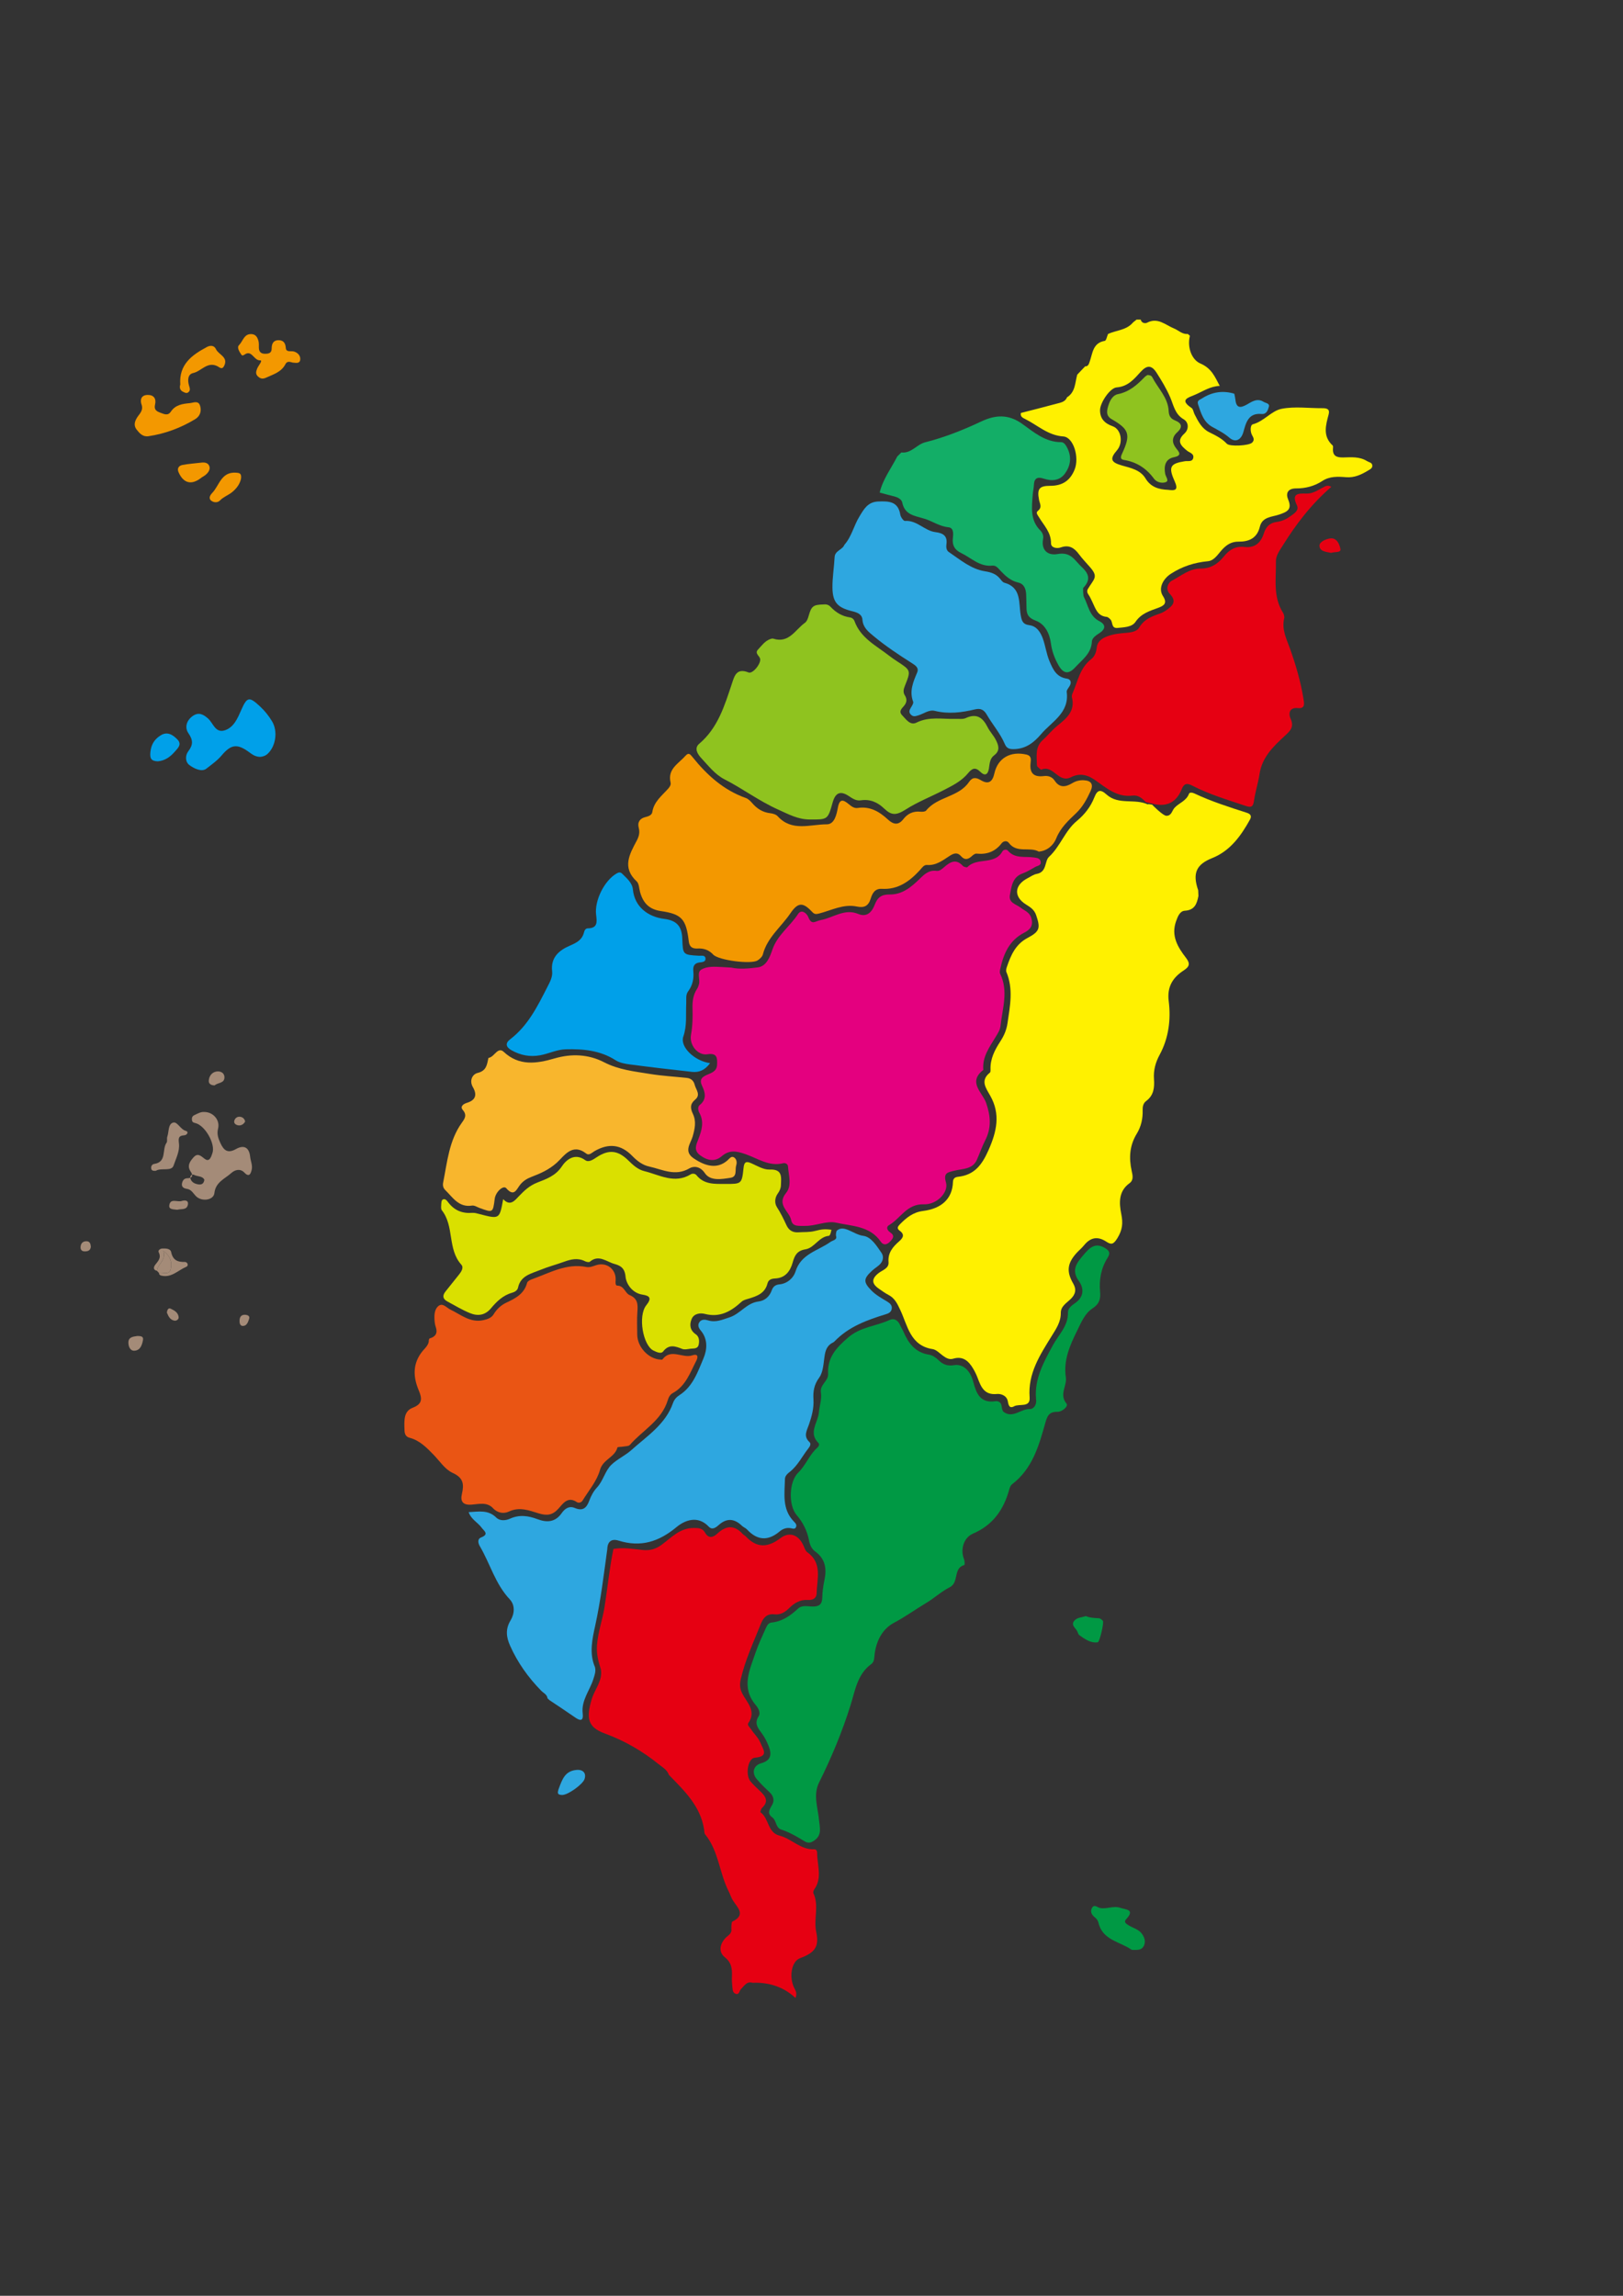 <?xml version="1.0" encoding="utf-8"?>
<!-- Generator: Adobe Illustrator 16.0.0, SVG Export Plug-In . SVG Version: 6.00 Build 0)  -->
<!DOCTYPE svg PUBLIC "-//W3C//DTD SVG 1.1//EN" "http://www.w3.org/Graphics/SVG/1.1/DTD/svg11.dtd">
<svg version="1.1" id="ROC" xmlns="http://www.w3.org/2000/svg" xmlns:xlink="http://www.w3.org/1999/xlink" x="0px" y="0px"
	 width="595.28px" height="841.89px" viewBox="0 0 595.28 841.89" enable-background="new 0 0 595.28 841.89" xml:space="preserve">
<rect x="0" y="0" width="595.28" height="841.89" fill="#333333" stroke="none"/>
<g id="lccounty">
	<path fill-rule="evenodd" clip-rule="evenodd" fill="#F39800" d="M51.818,148.051c-0.439-1.666,0.08-3.215,2.408-3.226
		c2.156-0.009,3.162,1.358,2.646,3.521c-0.414,1.73,0.336,2.414,1.888,2.979c1.482,0.539,2.813,1.265,3.935-0.41
		c1.665-2.483,4.276-2.829,6.891-3.078c1.353-0.129,3.191-1.124,3.812,1c0.565,1.932,0.017,3.775-1.823,4.884
		c-5.286,3.188-10.964,5.324-17.091,6.239c-2.088,0.313-3.248-1.007-4.335-2.375c-1.177-1.481-0.816-2.971,0.14-4.488
		C51.179,151.685,52.794,150.482,51.818,148.051z"/>
	<path fill-rule="evenodd" clip-rule="evenodd" fill="#F39800" d="M107.327,132.958c-0.978-0.274-2.018-0.632-2.624,0.559
		c-1.483,2.914-4.353,3.716-7.035,4.948c-1.286,0.59-2.061,0.454-2.987-0.351c-1.058-0.919-0.796-1.915-0.33-3.032
		c0.43-1.031,2.132-2.954,1.094-2.923c-2.438,0.071-3.051-4.043-5.773-2.115c-0.485,0.344-0.862,0.474-1.217-0.075
		c-0.689-1.063-1.659-2.561-0.785-3.411c1.419-1.379,1.76-4.063,4.409-4.05c1.689,0.008,2.39,1.187,2.73,2.602
		c0.17,0.706,0.144,1.468,0.135,2.204c-0.016,1.48,0.563,2.38,2.154,2.415c1.366,0.03,2.551-0.188,2.542-1.93
		c-0.008-1.727,0.627-3.052,2.495-3.05c1.688,0.001,2.56,0.899,2.685,2.826c0.114,1.765,1.972,0.992,3.055,1.346
		c1.486,0.486,2.429,1.639,2.231,3.044C109.896,133.455,108.417,133.032,107.327,132.958z"/>
	<path fill-rule="evenodd" clip-rule="evenodd" fill="#F39800" d="M66.121,141.023c-0.532-7.392,4.299-10.881,9.829-13.803
		c1.182-0.625,2.606-0.603,3.249,0.801c0.95,2.075,4.601,2.845,3.04,6.104c-0.808,1.685-1.731,0.511-2.72,0.066
		c-3.565-1.602-5.7,1.946-8.689,2.612c-1.956,0.436-2.039,2.585-1.54,4.433c0.258,0.955,0.765,1.965-0.34,2.705
		c-0.591,0.396-1.182,0.019-1.752-0.241C65.94,143.126,65.791,142.062,66.121,141.023z"/>
	<path fill-rule="evenodd" clip-rule="evenodd" fill="#F39800" d="M88.396,175.537c-0.366,1.868-1.654,3.708-3.438,5.075
		c-1.353,1.037-3.02,1.612-4.263,2.905c-0.844,0.876-2.183,0.824-3.111,0.173c-1.305-0.915-0.439-2.202,0.233-2.899
		c2.637-2.733,3.275-7.775,8.64-7.453C87.822,173.419,88.656,173.509,88.396,175.537z"/>
	<path fill-rule="evenodd" clip-rule="evenodd" fill="#F39800" d="M74.267,169.606c0.683-0.046,2.123,0.05,2.544,1.422
		c0.382,1.245-0.495,2.367-1.499,3.187c-0.479,0.392-1.063,0.653-1.552,1.034c-3.499,2.724-6.43,2.022-8.241-2.005
		c-0.687-1.528,0.075-2.493,1.473-2.753C69.185,170.082,71.427,169.936,74.267,169.606z"/>
</g>
<g id="kmcounty">
	<path fill-rule="evenodd" clip-rule="evenodd" fill="#00A0E9" d="M95.36,277.555c-1.822-0.075-2.875-0.919-4.005-1.742
		c-4.371-3.184-6.609-2.882-10.069,1.215c-1.611,1.908-3.709,3.37-5.606,4.853c-1.687,1.319-4.454-0.028-6.172-1.287
		c-1.624-1.189-1.622-3.565-0.433-5.12c1.818-2.378,1.745-4.106,0.014-6.625c-1.379-2.007-0.769-4.578,1.552-6.249
		c2.215-1.596,3.946-0.644,5.669,0.885c1.917,1.698,2.667,5.522,6.235,4.298c3.275-1.123,4.619-4.438,5.894-7.322
		c2.171-4.912,2.889-5.173,6.927-1.414c1.751,1.629,3.23,3.472,4.445,5.517c2.15,3.62,1.364,9.112-1.691,11.909
		C97.255,277.266,96.148,277.507,95.36,277.555z"/>
	<path fill-rule="evenodd" clip-rule="evenodd" fill="#00A0E9" d="M57.829,279.183c-2.277-0.128-2.952-0.879-2.653-3.498
		c0.325-2.85,1.554-4.613,3.697-5.985c2.492-1.596,4.52-0.256,6.209,1.485c1.748,1.802,0.12,3.202-0.972,4.455
		C62.457,277.536,60.481,278.996,57.829,279.183z"/>
</g>
<g id="phcounty">
	<path fill-rule="evenodd" clip-rule="evenodd" fill="#A48B78" d="M74.971,407.776c3.224,0.024,5.781,2.938,5.015,6.068
		c-0.504,2.063,0.062,3.615,0.858,5.34c1.235,2.677,2.661,3.912,5.757,2.16c2.745-1.552,4.779-0.715,5.148,2.828
		c0.166,1.6,0.954,3.178,0.566,4.789c-0.33,1.369-0.881,2.947-2.678,1.045c-1.595-1.688-3.633-0.9-4.761,0.122
		c-2.36,2.14-5.809,3.329-6.241,7.394c-0.277,2.613-4.609,3.26-6.732,1.152c-1.043-1.035-1.668-2.483-3.392-2.719
		c-1.043-0.143-2.004-0.67-1.763-1.956c0.188-1.004,0.706-1.913,1.949-1.922c1.895-0.015,2.225-1.019,1.286-2.369
		c-1.542-2.216-0.282-3.865,1.032-5.33c1.405-1.567,2.489-0.683,3.985,0.521c1.902,1.529,2.508-0.893,2.91-2.055
		c1.168-3.375-2.661-10.042-6.146-10.972c-0.642-0.171-1.217-0.257-1.344-1.021c-0.133-0.805,0.018-1.518,0.816-1.898
		C72.471,408.364,73.678,407.655,74.971,407.776z M74.958,432.651c-0.657-1.487-2.574-1.14-3.839-1.837
		c-0.558-0.307-1.525,0.285-1.321,1.203c0.328,1.479,1.572,2.097,2.924,2.302C73.684,434.465,74.703,434.326,74.958,432.651z"/>
	<path fill-rule="evenodd" clip-rule="evenodd" fill="#A48B78" d="M57.136,429.35c-0.902,0.039-1.53-0.026-1.67-0.816
		c-0.155-0.874,0.318-1.595,1.089-1.711c4.75-0.715,2.762-5.345,4.544-7.781c0.375-0.514,0.02-1.505,0.258-2.187
		c0.638-1.825,0.253-4.688,2.156-5.194c1.579-0.419,2.601,2.507,4.697,3.061c1.064,0.28,0.471,1.549-0.667,1.609
		c-2.195,0.117-2.113,1.241-1.905,3.015c0.333,2.837-1.125,5.539-1.972,8.07C62.893,429.725,59.065,428.097,57.136,429.35z"/>
	<path fill-rule="evenodd" clip-rule="evenodd" fill="#A48B78" d="M57.581,466.029c-1.576-0.346-1.186-1.519-0.638-2.227
		c1.078-1.393,2.293-2.53,1.274-4.566c-0.349-0.697,0.48-1.358,1.325-1.397c1.268-0.059,2.97,0.032,3.225,1.273
		c0.606,2.954,2.281,3.728,5.009,3.655c0.991-0.026,1.574,1.362,0.522,1.797c-2.975,1.23-5.407,4.12-9.135,3.215
		c-0.562-0.138-0.843-0.438-0.88-0.997c1.504-0.393,3.848,1.011,4.343-1.472c0.441-2.215,0.121-4.529-2.711-6.566
		C61.008,462.3,57.752,463.507,57.581,466.029z"/>
	<path fill-rule="evenodd" clip-rule="evenodd" fill="#A48B78" d="M50.428,489.912c1.13,0.039,2.29,0.065,2.012,1.521
		c-0.349,1.828-0.983,3.805-3.187,3.885c-1.611,0.059-2.15-1.702-2.161-2.958C47.075,490.221,48.961,490.149,50.428,489.912z"/>
	<path fill-rule="evenodd" clip-rule="evenodd" fill="#A48B78" d="M65.034,443.633c-1.261-0.19-3.146-0.007-2.95-1.568
		c0.355-2.818,2.986-1.143,4.544-1.647c0.959-0.311,2.608-0.427,2.289,1.322C68.525,443.879,66.397,443.207,65.034,443.633z"/>
	<path fill-rule="evenodd" clip-rule="evenodd" fill="#A48B78" d="M78.758,398.011c-1.281,0.027-2.233-0.538-2.184-1.635
		c0.077-1.708,1.075-3.152,2.805-3.437c1.358-0.223,2.897,0.359,2.94,2.059C82.379,397.372,79.827,396.936,78.758,398.011z"/>
	<path fill-rule="evenodd" clip-rule="evenodd" fill="#A48B78" d="M57.581,466.029c0.171-2.522,3.428-3.729,2.333-7.285
		c2.833,2.037,3.152,4.352,2.711,6.566c-0.495,2.482-2.838,1.079-4.343,1.472C58.048,466.531,57.814,466.281,57.581,466.029z"/>
	<path fill-rule="evenodd" clip-rule="evenodd" fill="#A48B78" d="M61.216,481.362c0.084-1.038,0.532-1.855,1.378-1.461
		c1.317,0.611,2.753,1.396,2.931,3.084c0.093,0.89-0.85,1.415-1.525,1.311C62.331,484.035,61.742,482.595,61.216,481.362z"/>
	<path fill-rule="evenodd" clip-rule="evenodd" fill="#A48B78" d="M90.078,482.146c0.748,0.116,1.673,0.383,1.27,1.577
		c-0.387,1.145-0.842,2.554-2.331,2.513c-1.004-0.027-1.208-1.137-1.156-2.027C87.933,482.973,88.411,482.028,90.078,482.146z"/>
	<path fill-rule="evenodd" clip-rule="evenodd" fill="#A48B78" d="M33.315,457.204c-0.142,1.449-1.195,1.722-2.351,1.687
		c-1.028-0.031-1.508-0.697-1.409-1.721c0.125-1.295,0.877-2.01,2.159-1.997C32.999,455.187,33.238,456.16,33.315,457.204z"/>
	<path fill-rule="evenodd" clip-rule="evenodd" fill="#A48B78" d="M89.906,411.27c-0.495,0.967-1.385,1.507-2.373,1.419
		c-0.812-0.072-1.854-0.608-1.607-1.65c0.232-0.978,1.102-1.7,2.241-1.493C89.046,409.704,89.721,410.266,89.906,411.27z"/>
</g>
<path id="ptcounty" fill-rule="evenodd" clip-rule="evenodd" fill="#E60012" d="M224.987,568.015
	c3.617-0.657,7.21,0.02,10.776,0.385c2.683,0.274,4.771-0.352,6.933-1.933c3.556-2.603,6.657-6.151,11.664-6.138
	c1.708,0.005,3.246-0.02,4.214,1.672c1.352,2.36,2.988,1.814,4.576,0.339c3.15-2.929,6.193-3.187,9.224,0.148
	c0.331,0.363,0.829,0.573,1.166,0.933c4.038,4.302,8.036,4.168,12.701,0.64c3.441-2.604,6.791-1.144,8.54,2.916
	c0.341,0.79,0.653,1.773,1.292,2.226c5.672,4.023,3.553,9.808,3.451,15.093c-0.035,1.814-1.459,2.537-3.169,2.424
	c-2.86-0.19-5.01,1.091-6.949,3.027c-1.447,1.446-3.17,2.499-5.332,2.243c-2.763-0.326-4.109,1.222-5.019,3.507
	c-2.654,6.675-5.729,13.191-7.351,20.246c-0.405,1.765-0.417,3.263,0.417,5.013c1.651,3.466,5.494,6.563,2.331,11.146
	c-0.487,0.706,0.576,1.529,1.04,2.256c1.069,1.676,2.604,2.998,3.393,4.902c1.054,2.54,3.209,5.057-2.044,5.514
	c-2.562,0.223-3.541,6.336-1.569,8.691c1.038,1.239,2.239,2.349,3.416,3.464c1.972,1.868,3.496,3.73,0.831,6.241
	c-0.391,0.369-0.724,1.526-0.599,1.611c3.178,2.182,2.51,7.447,7.028,8.583c4.428,1.113,7.694,5.243,12.703,4.983
	c0.694-0.036,1.063,0.629,1.06,1.31c-0.018,4.494,1.999,9.149-1.068,13.416c-0.263,0.364-0.463,1.052-0.298,1.405
	c2.144,4.59,0.01,9.449,1.026,14.191c1.17,5.463-0.54,7.614-5.985,9.646c-2.835,1.057-3.997,6.06-2.367,10.269
	c0.476,1.229,1.607,2.292,0.732,4.285c-4.123-3.866-9.026-5.52-14.481-5.593c-0.409,0.009-0.818,0.019-1.228,0.028
	c-2.173-0.656-3.032,1.126-4.238,2.275c-0.65,0.62-0.62,2.229-1.967,1.773c-1.23-0.416-1.131-1.801-1.251-2.878
	c-0.122-1.106-0.176-2.23-0.13-3.342c0.113-2.76-0.013-5.116-2.606-7.191c-2.288-1.832-1.937-4.618,0.122-6.933
	c0.928-1.045,2.582-1.656,2.269-3.513c0.009-0.409,0.018-0.818,0.027-1.229c0.108-0.481,0.068-1.263,0.344-1.397
	c5.075-2.476,1.906-5.082,0.224-7.739c-0.66-1.042-1.023-2.267-1.587-3.376c-3.419-6.727-3.655-14.766-8.611-20.87
	c-0.348-0.428-0.299-1.192-0.394-1.807c-1.313-8.524-7.177-14.117-12.784-19.877l-0.119-0.119c-0.639-1.903-2.359-2.795-3.773-3.94
	c-5.938-4.814-12.579-8.637-19.665-11.223c-6.299-2.299-7.028-5.531-4.839-12.728c1.098-3.605,4.029-6.652,3.325-10.808
	c-0.928-2.912-1.671-5.708-1.418-8.964c0.374-4.813,2.025-9.279,2.757-13.893C222.852,582.241,223.527,575.066,224.987,568.015z"/>
<g id="khcity">
	<path fill-rule="evenodd" clip-rule="evenodd" fill="#2EA7E0" d="M206.188,658.238c-1.406-0.103-2.022-0.254-1.204-2.445
		c1.267-3.393,2.322-6.432,6.572-6.752c2.341-0.176,3.585,1.26,2.815,3.421C213.702,654.339,208.396,658.217,206.188,658.238z"/>
	<path fill="#2EA7E0" d="M325.44,477.322c-2.008-1.239-4.101-2.332-5.788-4.051c-3.033-3.088-3.029-4.344,0.248-7.338
		c0.825-0.753,1.797-1.345,2.626-2.093c1.389-1.255,1.745-3.027,0.777-4.424c-1.767-2.549-3.773-5.87-6.691-6.228
		c-3.48-0.426-7.063-4.264-9.675-1.897c-0.24,0.218-0.432,1.501-0.273,2.031c0.412,1.378-1.24,1.501-2.111,2.125
		c-4.537,3.254-10.774,4.315-12.793,10.874c-0.686,2.23-2.947,4.409-5.9,4.67c-1.448,0.129-2.329,0.846-2.774,2.121
		c-0.823,2.36-2.581,3.877-4.88,4.158c-4.37,0.535-6.671,4.538-10.679,5.83c-2.67,0.86-4.996,1.959-7.845,1.087
		c-1.021-0.313-2.322-0.472-3.117,0.602c-0.801,1.081-0.334,2.198,0.421,3.081c2.724,3.186,2.386,7.07,1.041,10.24
		c-2.096,4.941-3.86,10.348-8.865,13.525c-1.018,0.646-1.885,1.617-2.32,2.866c-2.735,7.844-9.651,12.204-15.358,17.331
		c-2.04,1.832-5.15,3.283-7.27,5.341c-2.322,2.255-2.95,5.841-5.275,8.331c-1.242,1.33-2.178,3.088-2.808,4.814
		c-0.989,2.709-2.41,3.902-5.294,2.68c-2.144-0.908-3.72,0.304-4.812,1.869c-2.375,3.409-5.48,3.509-8.893,2.229
		c-3.386-1.269-6.644-1.744-10.125-0.161c-1.552,0.706-3.684,0.867-4.994-0.43c-2.934-2.905-6.362-2.184-10.121-1.988
		c0.916,2.685,3.371,3.777,4.764,5.709c0.813,1.129,2.88,2.357-0.149,3.548c-1.521,0.597-1.147,2.149-0.506,3.242
		c3.766,6.417,5.66,13.849,10.959,19.467c2.041,2.163,1.76,5.317,0.293,7.747c-1.93,3.198-1.568,6.107-0.172,9.245
		c2.776,6.241,6.671,11.685,11.438,16.546c0.837,0.853,2.142,1.35,2.299,2.775c0.25,0.23,0.5,0.461,0.75,0.692
		c3.157,2.12,6.341,4.202,9.463,6.374c2.052,1.428,2.991,1.026,2.688-1.502c-0.577-4.812,2.608-8.445,3.926-12.661
		c0.455-1.456,0.97-2.805,0.587-4.332c-2.212-5.068-0.972-10.437,0.075-15.223c2.038-9.314,3.145-18.711,4.438-28.106
		c0.093-2.782,1.587-3.874,4.166-3.073c8.1,2.516,14.731,0.433,21.245-4.983c2.958-2.46,7.771-4.434,11.804-0.138
		c1.214,1.293,2.535,0.403,3.616-0.573c2.947-2.663,5.778-2.452,8.57,0.271c0.527,0.515,1.322,0.767,1.819,1.302
		c3.777,4.077,7.727,4.343,11.992,0.744c1.171-0.988,2.572-1.488,4.189-1.164c0.672,0.136,1.56,0.455,1.867-0.582
		c0.25-0.844-0.36-1.388-0.881-1.928c-4.351-4.511-3.351-10.146-3.229-15.577c0.027-1.207,1.065-2.02,1.896-2.691
		c2.881-2.329,4.442-5.657,6.67-8.475c0.554-0.701,1.149-1.682,0.411-2.366c-2.338-2.168-0.912-4.242-0.167-6.442
		c1.001-2.955,1.845-5.943,1.649-9.152c-0.173-2.851,0.149-5.362,2.088-8.005c1.608-2.191,1.576-5.639,2.096-8.56
		c0.355-2.001,1.185-3.513,3.063-4.382c0.219-0.102,0.406-0.293,0.579-0.472c5.185-5.341,11.902-7.769,18.786-9.87
		c1.018-0.311,1.877-0.79,2.085-1.903C327.307,478.691,326.417,477.925,325.44,477.322z"/>
</g>
<path id="tncity" fill-rule="evenodd" clip-rule="evenodd" fill="#EA5514" d="M157.541,490.83c2.197-0.621,3.071-1.923,2.288-4.206
	c-0.279-0.813-0.404-1.704-0.458-2.567c-0.121-1.92-0.001-4.065,1.532-5.202c1.549-1.147,2.933,0.744,4.305,1.396
	c3.864,1.835,7.237,4.919,12.103,3.854c1.591-0.349,2.975-0.864,3.747-2.147c1.151-1.913,2.73-3.356,4.624-4.251
	c3.405-1.61,6.593-3.238,7.65-7.302c0.142-0.544,1.06-1.04,1.72-1.273c6.495-2.295,12.677-5.98,20.038-4.509
	c1.225,0.245,2.399-0.293,3.609-0.682c3.871-1.246,7.386,1.602,7.099,5.581c-0.056,0.769-0.136,1.927,0.607,1.93
	c2.534,0.013,2.852,2.765,4.483,3.445c3.138,1.309,3.093,3.529,2.891,6.23c-0.205,2.733-0.062,5.495-0.053,8.245
	c0.014,4.559,4.084,8.961,8.508,9.213c0.246,0.015,0.628,0.076,0.723-0.05c3.136-4.221,7.398-0.285,10.969-1.515
	c1.924-0.663,2.283,0.395,1.471,1.961c-2.277,4.394-3.882,9.295-8.64,11.874c-1.113,0.603-1.554,1.698-1.865,2.708
	c-2.29,7.422-9.18,10.909-13.855,16.278c-0.46,0.528-1.612,0.479-2.453,0.643c-0.729,0.144-2.053,0.058-2.125,0.332
	c-0.948,3.635-5.322,4.305-6.414,8.275c-1.106,4.022-4.136,7.526-6.393,11.214c-0.406,0.664-1.398,0.976-2.014,0.563
	c-3.387-2.265-5.083,0.439-6.833,2.389c-2.125,2.367-4.143,2.658-7.275,1.698c-3.381-1.036-6.979-2.486-10.845-0.66
	c-1.803,0.854-4.117,0.649-5.851-1.217c-2.194-2.361-5.189-1.516-7.817-1.313c-3.206,0.249-4.242-1.134-3.604-3.891
	c0.825-3.56,0.604-5.944-3.419-7.761c-2.774-1.252-4.731-4.351-7.001-6.676c-2.541-2.604-5.059-5.208-8.742-6.187
	c-1.921-0.511-1.881-2.06-1.915-3.592c-0.065-2.935-0.21-6.18,3.032-7.421c3.663-1.402,3.482-3.378,2.217-6.38
	c-2.099-4.979-2.294-9.88,1.421-14.422c0.965-1.179,2.365-2.272,2.29-4.097C157.354,491.158,157.437,490.988,157.541,490.83z"/>
<path id="ntcounty" fill-rule="evenodd" clip-rule="evenodd" fill="#E4007F" d="M268.247,354.825
	c2.944,0.674,6.411,0.339,9.687-0.076c3.241-0.411,4.445-3.864,5.412-6.639c1.84-5.278,6.455-8.446,9.352-12.916
	c1.248-1.924,3.194-0.318,3.782,1.141c1.25,3.104,2.432,1.461,4.646,1.046c4.492-0.843,8.649-4.33,13.655-2.229
	c3.276,1.374,5.088-0.865,6.038-3.367c1.056-2.781,2.55-3.809,5.537-3.77c4.545,0.059,7.897-2.731,10.964-5.732
	c1.737-1.701,3.392-3.292,6.123-2.93c1.188,0.157,2.07-0.685,2.938-1.438c2.139-1.858,4.317-3.106,6.776-0.378
	c0.337,0.375,1.471,0.652,1.67,0.44c3.486-3.689,9.977-0.64,12.821-5.746c0.391-0.701,1.506-0.883,1.995-0.31
	c2.605,3.056,6.213,2.039,9.453,2.504c1.125,0.162,2.409,0.231,2.618,1.633c0.202,1.362-1.188,1.4-1.991,1.851
	c-1.522,0.852-3.026,1.803-4.654,2.387c-3.8,1.363-4.056,4.803-4.659,7.891c-0.573,2.936,2.34,3.396,4.009,4.71
	c1.407,1.108,3.219,1.588,3.847,3.778c0.821,2.859-0.478,4.261-2.652,5.373c-5.399,2.76-7.509,7.678-8.729,13.185
	c-0.133,0.598-0.292,1.352-0.052,1.844c3.091,6.348,0.837,12.697,0.144,19.058c-0.173,1.594-1,2.783-1.767,4.06
	c-2.261,3.769-5.009,7.359-4.545,12.149c-5.829,4.51-0.295,8.287,1.027,12.106c1.648,4.76,2.003,9.153-0.339,13.717
	c-1.19,2.318-2.019,4.82-3.093,7.202c-1.565,3.467-5.186,3.19-8.021,3.889c-2.712,0.667-4.309,0.781-3.27,4.396
	c1.01,3.513-3.287,8.146-8.106,7.979c-6.249-0.217-8.497,5.099-12.717,7.599c-1.412,0.838-0.581,2.049,0.395,2.719
	c1.766,1.213,0.977,2.234-0.054,3.314c-1.126,1.181-2.42,1.562-3.447,0.06c-3.963-5.799-10.611-5.672-16.348-6.954
	c-3.572-0.799-7.546,1.259-11.45,1.175c-1.987-0.044-4.565,0.425-5.039-2.057c-0.63-3.298-5.505-5.604-1.878-10.042
	c2.202-2.693,0.909-6.484,0.68-9.795c-0.056-0.802-1.014-1.272-1.741-1.089c-5.231,1.321-9.41-1.816-13.908-3.354
	c-3.171-1.084-5.79-1.658-8.65,0.788c-2.479,2.121-5.193,1.653-7.86-0.3c-2.559-1.875-1.498-3.899-0.701-5.982
	c1.219-3.185,2.205-6.321,0.357-9.65c-0.467-0.843-0.688-2.184,0.131-2.839c2.675-2.137,2.018-4.626,0.864-7.062
	c-1.054-2.224-0.096-3.193,1.794-4.011c1.681-0.728,3.599-1.277,3.713-3.676c0.119-2.521,0.049-4.43-3.552-3.865
	c-3.458,0.542-6.697-3.34-6.015-7.124c0.583-3.239,0.656-6.46,0.557-9.7c-0.079-2.567,0.225-4.969,1.667-7.161
	c0.334-0.508,0.554-1.119,0.712-1.713c0.474-1.78-0.834-4.294,0.791-5.311c2.186-1.366,5.036-1.096,7.659-0.981
	C265.824,354.664,266.821,354.739,268.247,354.825z"/>
<g id="tdcounty">
	<path fill-rule="evenodd" clip-rule="evenodd" fill="#009944" d="M416.089,715.044c-0.373-0.024-0.841,0.089-1.104-0.094
		c-4.298-2.983-10.646-3.472-12.112-9.942c-0.153-0.676-0.676-1.387-1.229-1.828c-1.222-0.974-1.91-2.145-1.116-3.546
		c0.842-1.485,1.979-0.134,2.954,0.052c2.472,0.471,4.904-0.912,7.371-0.079c2.073,0.699,5.59,0.559,2.183,4.198
		c-0.954,1.019-0.032,1.644,0.937,2.24c1.668,1.026,3.731,1.433,4.942,3.212c0.908,1.333,1.32,2.723,0.669,4.211
		C418.929,714.965,417.524,715.108,416.089,715.044z"/>
	<path fill-rule="evenodd" clip-rule="evenodd" fill="#009944" d="M398.254,592.634c1.553,0.675,3.161,0.694,4.775,0.792
		c0.52,0.031,1.106,0.524,1.481,0.961c0.497,0.578-1.179,7.753-1.874,7.85c-2.673,0.377-4.719-1.162-6.737-2.586
		c-0.443-0.313-0.563-1.067-0.867-1.601c-0.637-1.121-2.206-2.087-1.126-3.566C394.918,593.1,396.756,593.166,398.254,592.634z"/>
	<path fill-rule="evenodd" clip-rule="evenodd" fill="#009944" d="M379.993,513.018c-0.659-7.398,2.856-13.565,6.185-19.721
		c2.098-3.882,5.636-7.014,5.518-11.98c-0.038-1.555,1.443-2.643,2.645-3.478c3.291-2.292,3.269-5.411,1.344-8.09
		c-2.919-4.062-0.697-6.723,1.691-9.525c2.074-2.432,4.188-4.822,7.9-2.56c1.584,0.965,2.076,1.812,0.991,3.529
		c-2.419,3.827-3.2,8.084-2.776,12.566c0.239,2.53-0.303,4.439-2.716,5.995c-2.901,1.871-4.181,5.159-5.691,8.2
		c-2.691,5.42-5.09,10.908-4.156,17.129c0.476,3.172-2.553,6.25,0.249,9.638c0.775,0.938-1.53,3.045-3.419,3.01
		c-2.909-0.054-3.64,1.479-4.339,3.979c-2.354,8.427-4.746,16.914-12.242,22.61c-0.532,0.403-0.838,1.241-1.028,1.938
		c-2.015,7.361-5.989,13.01-13.258,16.125c-3.461,1.482-4.739,5.836-3.295,9.434c0.257,0.639,0.261,2.044,0.113,2.083
		c-4.206,1.118-1.857,6.394-5.358,8.155c-3.094,1.557-5.712,4.026-8.707,5.813c-3.934,2.344-7.625,5.043-11.709,7.2
		c-4.269,2.254-6.426,6.507-7.117,11.325c-0.196,1.365-0.03,2.944-1.223,3.811c-5.125,3.721-5.916,9.622-7.604,15.014
		c-3.064,9.793-6.983,19.221-11.546,28.391c-2.325,4.672-0.424,9.307-0.029,13.947c0.221,2.59,1.136,5.177-1.52,7.207
		c-1.256,0.96-2.385,1.305-3.744,0.482c-2.773-1.679-5.544-3.33-8.663-4.352c-2.032-0.666-1.647-3.266-3.213-4.418
		c-2.15-1.58-0.93-3.032,0.021-4.781c0.774-1.427,0.405-3.129-0.987-4.426c-1.643-1.529-3.257-3.106-4.717-4.807
		c-1.942-2.262-1.313-5.037,1.564-5.849c3.757-1.06,3.932-3.359,2.769-6.298c-0.635-1.604-1.422-3.206-2.443-4.586
		c-1.457-1.971-2.938-3.67-1.251-6.338c0.907-1.436-0.249-3.19-1.049-4.139c-5.473-6.489-2.19-12.887-0.04-19.268
		c0.989-2.934,2.349-5.746,3.596-8.589c0.448-1.022,0.973-2.257,2.189-2.381c3.955-0.403,6.94-2.49,9.732-5.083
		c1.559-1.447,3.588-0.815,5.407-0.8c2.299,0.02,3.468-0.743,3.524-3.211c0.049-2.112,0.318-4.249,0.766-6.315
		c0.916-4.23,0.439-7.891-3.344-10.643c-1.332-0.97-1.955-2.389-2.289-4.107c-0.671-3.451-2.194-6.551-4.538-9.275
		c-3.072-3.568-2.813-12.254,0.571-15.535c2.819-2.733,4.079-6.591,7.039-9.179c0.469-0.409,0.867-1.23,0.406-1.684
		c-3.825-3.774-0.196-7.485,0.136-11.17c0.222-2.462,1.137-4.911,0.753-7.402c-0.439-2.857,2.771-4.136,2.633-6.792
		c-0.311-5.971,2.944-9.533,7.326-13.318c4.611-3.983,10.244-4.123,15.212-6.443c1.735-0.811,3.113,0.145,3.886,1.894
		c0.351,0.795,0.846,1.526,1.186,2.325c1.835,4.295,4.354,7.72,9.443,8.503c1.25,0.192,2.551,1.11,3.492,2.036
		c1.66,1.634,3.345,2.183,5.709,1.799c3.227-0.523,5.889,1.948,6.982,6.083c1.115,4.221,2.527,7.964,8.116,7.147
		c1.183-0.174,2.144,0.444,2.313,1.893c0.084,0.712,0.25,1.68,0.74,2.035c3.406,2.477,6.265-1.162,9.567-1.061
		C379.191,516.76,380.363,514.996,379.993,513.018z"/>
</g>
<path id="tccity" fill-rule="evenodd" clip-rule="evenodd" fill="#F39800" d="M381.002,312.292
	c-3.334-1.916-8.057,0.771-11.003-3.217c-0.673-0.911-1.96-0.702-2.644,0.188c-2.352,3.06-5.409,4.166-9.174,3.773
	c-0.512-0.053-1.184,0.408-1.613,0.811c-1.376,1.288-2.666,1.729-4.107,0.091c-1.236-1.407-2.53-1.103-3.991-0.178
	c-2.595,1.643-5.026,3.689-8.46,3.436c-1.185-0.087-1.882,1.088-2.643,1.917c-3.744,4.083-7.983,7.18-13.904,6.83
	c-2.561-0.151-3.516,1.634-4.113,3.599c-0.813,2.669-2.334,3.469-5.083,2.892c-4.9-1.03-9.297,1.394-13.845,2.568
	c-1.285,0.332-1.766,0.23-2.622-0.682c-3.335-3.553-5.153-3.452-7.912,0.615c-3.387,4.995-8.478,8.844-10.084,15.064
	c-0.22,0.851-1.134,1.679-1.935,2.194c-2.352,1.513-14.339-0.047-16.271-2.128c-1.581-1.704-3.458-2.353-5.7-2.237
	c-1.863,0.095-3.014-0.469-3.271-2.636c-0.961-8.113-2.513-9.973-10.232-11.094c-4.394-0.639-6.555-3.063-7.635-6.999
	c-0.362-1.317-0.357-3.065-1.217-3.862c-5.502-5.093-2.629-10.017,0.015-14.992c0.79-1.486,1.184-2.961,0.723-4.666
	c-0.56-2.071,0.435-3.465,2.4-3.936c1.206-0.289,2.397-0.729,2.571-1.847c0.591-3.794,3.45-5.943,5.754-8.508
	c0.612-0.682,1.159-1.459,0.948-2.348c-1.183-4.977,2.957-6.919,5.477-9.792c1.142-1.302,1.735-0.562,2.561,0.466
	c5.299,6.59,11.405,12.141,19.577,15.028c0.883,0.312,1.676,1.107,2.312,1.848c1.783,2.078,3.883,3.426,6.675,3.729
	c0.943,0.103,2.104,0.461,2.704,1.122c5.215,5.742,11.934,2.936,17.992,2.945c2.858,0.004,3.599-3.635,4.063-6.116
	c0.623-3.328,1.919-2.991,3.933-1.331c0.979,0.807,2.001,1.655,3.338,1.451c4.519-0.689,7.941,1.324,11.081,4.229
	c1.883,1.743,3.766,2.327,5.668-0.137c1.537-1.989,3.596-2.999,6.217-2.727c0.708,0.073,1.787,0.022,2.138-0.417
	c4.134-5.176,11.899-4.866,15.702-10.443c1.276-1.87,2.576-1.761,4.35-0.697c2.79,1.673,4.282,0.656,4.975-2.477
	c1.252-5.671,5.951-8.287,11.825-6.896c1.778,0.421,1.597,1.803,1.46,2.964c-0.447,3.777,1.083,5.373,4.877,4.902
	c1.578-0.196,3.045,0.288,3.945,1.668c1.826,2.795,4.105,2.345,6.446,0.943c1.353-0.81,2.728-1.153,4.273-1.074
	c2.779,0.142,3.574,1.57,2.452,3.984c-1.357,2.925-2.832,5.731-5.263,8.055c-2.841,2.716-5.753,5.335-7.33,9.287
	C386.471,309.79,384.278,311.999,381.002,312.292z"/>
<path id="mlcounty" fill-rule="evenodd" clip-rule="evenodd" fill="#8FC31F" d="M301.923,221.664
	c1.047-0.138,1.967,0.063,2.727,0.876c1.93,2.066,4.224,3.462,7.082,3.869c0.755,0.107,1.409,0.608,1.682,1.361
	c2.253,6.246,7.981,9.002,12.748,12.72c0.884,0.689,1.812,1.326,2.751,1.938c5.214,3.396,5.251,3.404,2.99,9.049
	c-0.495,1.239-0.78,2.337-0.018,3.539c0.83,1.307,0.756,2.517-0.265,3.774c-0.804,0.99-2.159,2.03-0.72,3.517
	c1.454,1.502,2.948,3.834,5.247,2.682c4.7-2.358,9.547-1.206,14.347-1.374c1.247-0.044,2.654,0.206,3.707-0.284
	c3.999-1.86,6.266-0.188,8.021,3.312c0.831,1.657,2.197,3.043,3.035,4.698c0.973,1.919,1.688,3.939-0.641,5.651
	c-1.537,1.13-1.635,2.995-1.89,4.73c-0.32,2.182-1.363,3.097-3.165,1.312c-1.864-1.847-3.021-1.282-4.502,0.511
	c-2.424,2.934-5.627,4.494-9.074,6.271c-4.558,2.349-9.477,4.281-13.704,6.983c-3.608,2.306-5.333,2.253-8.038-0.343
	c-2.32-2.228-5.115-3.494-8.49-2.975c-1.717,0.264-3.002-0.605-4.407-1.546c-3.104-2.078-4.95-1.253-5.948,2.331
	c-1.779,6.392-1.852,6.279-8.436,6.247c-4.388-0.021-7.782-1.947-11.664-3.688c-6.914-3.102-12.878-7.623-19.534-11.019
	c-3.49-1.781-5.906-4.958-8.528-7.771c-1.316-1.415-2.78-3.598-0.789-5.285c6.867-5.819,9.282-13.931,11.966-21.968
	c0.945-2.832,1.658-5.976,6.121-4.188c1.619,0.648,4.829-3.504,4.225-5.155c-0.392-1.072-2.004-1.908-0.738-3.244
	c1.359-1.432,2.514-3.149,4.501-3.85c0.345-0.122,0.779-0.248,1.1-0.145c5.76,1.841,8.06-3.295,11.614-5.822
	c0.714-0.508,1.114-1.646,1.374-2.572C297.585,222.327,298.257,221.753,301.923,221.664z"/>
<path id="hccounty" fill-rule="evenodd" clip-rule="evenodd" fill="#2EA7E0" d="M309.726,199.761
	c2.646-3.014,3.438-7.009,5.479-10.343c1.627-2.657,3.033-5.365,6.892-5.511c3.928-0.147,7.316-0.098,8.119,4.857
	c0.141,0.863,1.171,2.309,1.695,2.268c4.404-0.342,7.157,3.604,11.152,4.098c2.733,0.338,4.537,1.301,4.064,4.489
	c-0.15,1.015-0.006,2.21,0.825,2.771c4.192,2.828,8.153,6.295,13.302,7.107c2.27,0.358,4.033,0.941,5.475,2.655
	c0.48,0.57,0.984,1.351,1.617,1.525c6.394,1.76,5.223,7.378,6.026,11.888c0.366,2.052,0.684,3.367,3.195,3.7
	c2.641,0.351,4.054,2.487,4.951,4.991c0.963,2.69,1.282,5.522,2.415,8.215c1.333,3.17,2.584,5.824,6.387,6.398
	c1.316,0.199,1.768,1.273,1.061,2.58c-0.41,0.759-1.221,1.587-1.13,2.291c0.998,7.731-5.468,10.838-9.429,15.497
	c-2.566,3.019-5.456,5.3-9.691,5.469c-1.714,0.069-2.87-0.147-3.584-1.843c-1.655-3.935-4.519-7.142-6.625-10.801
	c-1.054-1.831-2.322-2.407-4.302-1.93c-4.88,1.176-9.749,1.788-14.772,0.547c-2.107-0.521-4.031,1.058-6.041,1.659
	c-1.028,0.308-1.848,0.604-2.713-0.277c-0.938-0.952-0.477-1.758,0.063-2.669c0.372-0.631,0.969-1.521,0.775-2.034
	c-1.471-3.877-0.012-7.251,1.451-10.712c0.756-1.789-0.645-2.654-1.974-3.499c-4.842-3.073-9.62-6.249-14.037-9.919
	c-1.899-1.578-3.838-3.1-4.052-5.983c-0.15-2.023-1.921-2.662-3.73-3.101c-5.404-1.311-7.201-3.251-7.267-8.64
	c-0.045-3.721,0.608-7.445,0.794-11.176c0.123-2.462,2.885-2.657,3.59-4.55L309.726,199.761z"/>
<path id="ylcounty" fill-rule="evenodd" clip-rule="evenodd" fill="#F8B62D" d="M179.154,387.96
	c1.331-0.259,2.042-1.382,2.981-2.173c0.895-0.753,1.69-0.928,2.623-0.057c5.631,5.263,12.052,4.332,18.638,2.405
	c6.209-1.816,12.462-1.548,18.149,1.396c5.385,2.788,11.157,3.37,16.892,4.301c4.474,0.727,9.027,0.965,13.541,1.458
	c1.486,0.162,2.447,1.042,2.813,2.495c0.456,1.81,2.337,3.659,0.177,5.461c-1.905,1.589-1.818,3.143-0.811,5.26
	c1.286,2.701,0.71,5.453-0.135,8.347c-0.722,2.47-3.348,5.378,0.392,7.915c4.881,3.312,8.946,3.725,12.355,0.802
	c0.767-0.657,1.439-1.781,2.441-1.151c0.881,0.552,1.201,1.686,0.813,2.931c-0.514,1.646,0.493,4.173-2.12,4.569
	c-3.288,0.5-7.361,1.254-9.371-1.715c-1.815-2.682-4.23-2.603-5.657-1.764c-5.24,3.081-9.936,0.394-14.771-0.661
	c-2.438-0.532-4.408-2.04-6.21-3.89c-4.171-4.28-8.659-4.722-13.842-1.754c-0.926,0.53-1.942,1.72-3.037,0.879
	c-5.243-4.031-8.134,1-10.872,3.438c-2.804,2.498-5.908,3.867-9.141,5.096c-1.742,0.662-3.038,1.472-4.177,2.852
	c-1.333,1.615-2.199,4.756-5.144,1.328c-1.058-1.23-3.909,1.362-4.23,3.897c-0.651,5.14-0.649,5.137-5.526,3.358
	c-0.925-0.337-1.928-1.021-2.79-0.884c-4.884,0.775-7.032-2.979-9.819-5.688c-0.772-0.75-0.98-1.716-0.771-2.769
	c1.505-7.552,2.144-15.363,6.854-21.933c0.979-1.364,2.016-2.752,0.359-4.657c-1.095-1.259,0.131-2.217,1.503-2.632
	c3.188-0.964,3.805-2.948,2.197-5.732c-1.411-2.444-0.179-4.766,1.73-5.23c3.323-0.808,3.425-3.129,3.962-5.504L179.154,387.96z"/>
<path id="chcounty" fill-rule="evenodd" clip-rule="evenodd" fill="#00A0E9" d="M260.431,389.869
	c-1.872,2.592-4.054,3.477-6.636,3.193c-7.563-0.831-15.121-1.717-22.665-2.709c-1.828-0.24-3.836-0.588-5.337-1.55
	c-5.649-3.618-11.846-4.19-18.29-4.019c-3.314,0.088-6.239,1.631-9.429,2.202c-3.78,0.677-7.158-0.01-10.426-1.823
	c-2.014-1.118-2.5-2.543-0.537-4.039c6.583-5.018,10.09-12.207,13.706-19.3c0.887-1.741,1.925-3.573,1.687-5.678
	c-0.567-5.019,2.522-7.646,6.479-9.354c2.43-1.049,4.515-2.081,5.199-4.837c0.19-0.767,0.563-1.517,1.423-1.525
	c3.712-0.041,3.338-2.477,3.034-4.959c-0.647-5.286,3.103-12.671,7.579-15.196c0.802-0.452,1.376-0.478,1.98,0.124
	c1.682,1.674,3.69,3.322,3.928,5.768c0.625,6.431,5.579,10.059,11.486,10.799c4.604,0.577,6.479,2.73,6.638,7.294
	c0.206,5.876,0.207,5.864,6.041,6.226c0.923,0.058,2.331-0.364,2.468,0.98c0.135,1.307-1.246,1.357-2.2,1.48
	c-1.943,0.25-2.436,1.44-2.271,3.173c0.257,2.699-0.23,5.193-1.903,7.428c-0.965,1.289-0.612,2.883-0.689,4.363
	c-0.215,4.077,0.35,8.132-1.077,12.217C249.325,383.833,254.625,389.061,260.431,389.869z"/>
<path id="klcity" fill-rule="evenodd" clip-rule="evenodd" fill="#2EA7E0" d="M452.731,144.435c0.135,0.728,0.317,1.45,0.396,2.183
	c0.319,3.013,1.775,3.079,4.082,1.789c1.906-1.067,3.881-2.541,6.249-1.048c0.769,0.484,2.308,0.511,1.929,1.826
	c-0.35,1.217-0.841,2.798-2.682,2.625c-4.834-0.454-5.713,3.202-6.643,6.557c-0.818,2.948-2.906,4.096-5.154,2.145
	c-1.926-1.672-4.105-2.753-6.276-3.956c-3.234-1.793-4.161-5.121-5.224-8.325c-0.462-1.395,0.688-1.641,1.497-2.156
	c3.665-2.332,7.573-2.949,11.755-1.716C452.66,144.358,452.731,144.435,452.731,144.435z"/>
<path id="tpcity" fill-rule="evenodd" clip-rule="evenodd" fill="#8FC31F" d="M420.832,137.53c0.891,0.007,1.479,0.193,1.795,0.813
	c2.092,4.09,5.777,7.424,6.014,12.384c0.081,1.695,0.672,2.778,2.296,3.432c2.451,0.986,3.017,2.387,0.813,4.391
	c-1.992,1.812-1.994,3.836-0.297,5.942c1.088,1.351,2.125,2.558-0.857,3.167c-3.187,0.652-3.761,3.185-3.235,6.107
	c0.185,1.033,1.496,2.503,0.297,3.007c-1.368,0.576-3.407,0.133-4.381-1.196c-2.8-3.823-6.372-6.163-11.061-6.91
	c-1.405-0.224-1.2-1.157-0.687-2.26c3.295-7.062,2.671-8.983-3.844-12.719c-2.298-1.317-1.657-3.474-1.055-5.313
	c0.539-1.644,1.613-3.48,3.326-3.819c4.188-0.829,7.094-3.382,9.87-6.282C420.154,137.934,420.595,137.703,420.832,137.53z"/>
<path id="cycounty" fill="#DAE000" d="M298.852,451.418c-1.976,0.507-3.968,0.338-5.954,0.483c-2.188,0.159-3.592-0.761-4.459-2.647
	c-1.036-2.256-2.117-4.46-3.471-6.57c-0.948-1.477-0.809-3.438,0.29-4.982c0.683-0.959,1.129-1.898,1.166-3.072
	c0.094-2.984,0.671-5.949-4.173-5.744c-2.188,0.092-4.5-1.335-6.658-2.292c-1.909-0.848-2.636-0.544-2.87,1.649
	c-0.632,5.934-0.714,5.941-6.669,5.918c-3.841-0.015-7.783,0.313-10.602-3.205c-0.482-0.603-1.456-0.711-2.103-0.318
	c-5.968,3.639-11.444,0.2-17.037-1.175c-2.348-0.577-4.104-2.192-5.827-3.888c-3.883-3.823-7.229-4.142-11.73-1.141
	c-1.337,0.891-2.89,1.898-4.102,1.015c-3.957-2.887-7.106,0.047-8.582,2.282c-2.333,3.534-5.815,4.662-9.026,5.936
	c-2.87,1.139-4.708,2.896-6.68,4.949c-1.53,1.594-3.202,3.901-5.816,1.13c-1.333,7.39-1.331,7.383-8.736,5.448
	c-0.843-0.221-1.736-0.491-2.581-0.424c-3.655,0.291-6.583-0.886-8.83-3.845c-0.46-0.606-1.178-1.637-2.115-0.964
	c-0.433,0.311-0.426,1.339-0.471,2.05c-0.038,0.61-0.085,1.409,0.246,1.827c4.617,5.826,2.002,14.221,7.128,19.911
	c0.994,1.103,0.018,2.601-0.893,3.724c-1.648,2.031-3.256,4.095-4.897,6.131c-1.208,1.499-1.025,2.74,0.68,3.653
	c2.737,1.468,5.412,3.102,8.274,4.271c2.823,1.153,5.507,0.896,7.735-1.77c2.07-2.479,4.398-4.757,7.712-5.686
	c0.914-0.257,1.979-0.819,2.203-1.882c0.937-4.427,4.839-5.135,8.138-6.485c2.866-1.175,5.885-1.97,8.804-3.025
	c2.531-0.915,5.01-1.473,7.597-0.184c0.522,0.26,1.473,0.469,1.796,0.194c3.264-2.764,6.084-0.019,8.946,0.783
	c2.116,0.593,3.855,1.363,4.155,4.706c0.23,2.569,2.41,6.01,6.228,6.58c2.848,0.426,3.354,1.418,1.375,3.889
	c-3.134,3.916-1.226,14.766,2.646,16.627c1.159,0.559,2.781,1.291,3.509,0.349c2.185-2.83,4.475-1.955,7.059-0.95
	c0.853,0.33,1.981,0.045,2.967-0.084c1.171-0.152,2.682,0.164,3.042-1.521c0.3-1.408,0.159-2.937-1.067-3.771
	c-2.197-1.494-2.355-3.542-1.534-5.582c0.832-2.066,3.191-2.326,4.854-1.895c5.542,1.438,9.614-0.947,13.415-4.417
	c0.782-0.714,1.724-0.89,2.686-1.182c2.997-0.91,5.955-1.938,6.855-5.513c0.365-1.453,1.448-1.818,2.845-1.885
	c3.678-0.172,5.511-2.646,6.393-5.797c0.727-2.599,1.567-4.383,4.717-4.891c3.293-0.53,4.893-4.598,8.537-4.943
	c0.665-0.063,0.974-2.226,0.974-2.226C302.525,450.627,301.346,450.779,298.852,451.418z"/>
<path id="hlcounty" fill="#FFF100" d="M421.017,295.003c-4.838-2.291-10.751,0.331-15.153-3.639
	c-2.23-2.011-3.392-1.759-4.494,1.063c-1.331,3.404-3.565,6.274-6.398,8.614c-4.374,3.612-6.025,9.292-10.233,13.186
	c-1.643,1.521-0.698,5.566-4.48,6.237c-1.178,0.209-2.257,1.015-3.361,1.585c-4.888,2.521-5.206,6.791-0.548,9.654
	c1.658,1.019,3.024,1.953,3.68,3.875c1.621,4.758,1.375,5.982-3.184,8.396c-4.404,2.332-6.095,6.355-7.561,10.638
	c-0.197,0.572-0.373,1.33-0.162,1.834c2.607,6.202,1.342,12.396,0.421,18.703c-0.384,2.629-1.323,4.711-2.685,6.8
	c-2.041,3.132-3.715,6.399-3.557,10.301c0.014,0.363,0.003,0.896-0.219,1.075c-3.643,2.927-1.498,5.612,0.137,8.521
	c3.785,6.735,2.385,13.057-0.655,19.916c-2.407,5.432-5.167,9.124-11.193,9.783c-1.155,0.126-1.805,0.641-1.848,1.893
	c-0.215,6.287-4.339,9.793-10.941,10.628c-3.696,0.468-6.098,2.447-8.479,4.862c-0.833,0.845-1.285,1.547-0.108,2.396
	c1.957,1.41,1.188,2.663-0.212,3.885c-2.321,2.024-4.167,4.188-3.886,7.648c0.185,2.274-2.198,2.876-3.589,3.952
	c-2.711,2.1-2.697,3.895,0.062,5.785c1.127,0.771,2.23,1.604,3.439,2.224c2.356,1.206,3.257,3.164,4.389,5.552
	c2.682,5.65,3.598,13.098,11.87,14.361c1.338,0.204,2.537,1.508,3.735,2.393c1.15,0.849,2.342,1.563,3.795,1.125
	c3.589-1.08,5.662,0.845,7.308,3.599c0.635,1.062,1.191,2.189,1.628,3.346c1.26,3.337,2.422,6.476,7.134,5.994
	c1.394-0.142,3.595,0.52,3.985,2.716c0.244,1.382,0.576,2.744,2.293,1.798c1.942-1.07,5.997,0.634,5.694-3.289
	c-0.676-8.791,3.819-15.554,8.067-22.442c1.653-2.68,3.41-5.172,3.371-8.535c-0.026-2.406,2.094-3.601,3.584-5.032
	c1.799-1.729,2.237-3.529,0.988-5.679c-2.506-4.313-2.245-7.342,1.059-11.078c0.908-1.029,2.009-1.896,2.867-2.959
	c2.34-2.903,4.979-3.469,8.16-1.382c1.806,1.184,2.621,1.134,4.078-1.233c1.896-3.077,2.123-5.5,1.438-8.924
	c-0.784-3.921-1.072-8.301,3.021-11.249c1.598-1.15,1.152-2.926,0.803-4.509c-1.058-4.789-0.781-9.324,1.863-13.646
	c1.587-2.592,2.259-5.53,2.156-8.613c-0.043-1.289,0.202-2.58,1.288-3.38c2.789-2.055,3.091-4.917,2.872-8.03
	c-0.223-3.18,0.509-6.03,2.08-8.932c3.304-6.1,4.175-12.9,3.324-19.665c-0.664-5.282,1.496-8.665,5.499-11.26
	c2.208-1.432,2.419-2.57,0.801-4.664c-3.032-3.924-5.518-8.098-3.579-13.446c0.627-1.732,1.378-3.674,3.201-3.785
	c3.669-0.222,4.418-2.62,4.977-5.426c-0.03-0.694-0.061-1.389-0.092-2.083c-2.174-6.292-0.664-9.472,5.128-11.79
	c6.627-2.652,10.544-8.14,13.864-14.118c0.694-1.25,0.295-2.034-1.146-2.499c-6.495-2.094-13.011-4.147-19.2-7.074
	c-0.728-0.344-1.783-0.54-2.037,0.14c-0.967,2.589-3.592,3.311-5.251,5.07c-0.968,1.025-1.065,2.935-2.978,2.97
	c-1.28,0.024-5.291-4.062-5.253-4.072C422.595,295.088,420.763,294.713,421.017,295.003z"/>
<g id="ilcounty">
	<path fill-rule="evenodd" clip-rule="evenodd" fill="#E60012" d="M488.249,202.734c-1.807-0.357-4.311-0.49-4.296-2.668
		c0.01-1.407,2.443-2.46,4.013-2.631c2.451-0.266,3.382,2.34,3.677,3.898C491.914,202.766,489.496,202.287,488.249,202.734z"/>
	<path fill="#E60012" d="M488.301,178.532c-1.447-0.843-2.273-0.178-3.245,0.333c-1.853,0.975-3.642,2.2-5.89,2.137
		c-3.046-0.085-5.598-0.081-3.467,4.353c0.959,1.995-1.499,3.254-2.917,4.281c-1.268,0.918-2.927,1.55-4.485,1.752
		c-2.639,0.343-4.004,1.854-4.729,4.148c-1.123,3.549-3.346,5.495-7.191,5.04c-3.217-0.381-5.553,1.068-7.435,3.42
		c-2.218,2.77-4.874,4.527-8.565,4.499c-4.09-0.031-7.149,2.65-10.491,4.409c-1.622,0.854-2.44,3.222-0.865,4.841
		c2.696,2.773,1.115,4.355-1.146,5.946c-0.7,0.493-1.464,0.957-2.268,1.236c-3.05,1.062-5.962,2.08-7.782,5.216
		c-0.813,1.402-2.88,1.784-4.708,1.922c-2.359,0.177-4.723,0.417-6.979,1.265c-1.997,0.75-3.647,1.94-3.878,4.133
		c-0.184,1.754-0.799,3.308-2.043,4.266c-4.147,3.193-4.911,8.134-6.821,12.485c-0.194,0.442-0.364,1.016-0.253,1.454
		c1.304,5.108-1.979,7.763-5.369,10.505c-1.932,1.563-3.496,3.574-5.349,5.248c-2.841,2.566-2.147,5.879-2.118,9.069
		c0.002,0.234,0.09,0.542,0.252,0.686c0.458,0.405,1.159,1.165,1.443,1.042c4.312-1.858,6.172,5.124,10.803,2.8
		c2.869-1.439,5.646-1.187,8.846,1.047c3.975,2.775,8.047,6.422,13.7,5.694c2.09-0.269,3.54,0.921,4.9,2.394
		c0,0,3.014,0.692,3.307,0.753c4.667,0.969,8.047-0.905,9.899-5.568c0.772-1.943,1.828-2.284,3.772-1.275
		c6.312,3.272,13.125,5.277,19.839,7.528c1.974,0.662,2.578,0.092,2.867-1.944c0.473-3.318,1.536-6.55,2.043-9.865
		c0.94-6.156,5.083-10.09,9.314-13.989c1.882-1.734,3.5-3.203,2.046-6.289c-0.765-1.621-0.608-4.188,2.719-3.845
		c2.731,0.281,2.288-1.771,2.04-3.305c-1.018-6.293-2.777-12.405-4.92-18.399c-1.297-3.631-3.141-7.109-2.168-11.197
		c0.156-0.649-0.102-1.556-0.477-2.149c-3.678-5.836-2.447-12.33-2.556-18.637c-0.039-2.246,1.307-3.996,2.422-5.79
		C475.346,192.223,480.996,184.829,488.301,178.532z"/>
</g>
<path id="ntcity" fill="#FFF100" d="M503.329,170.632c-0.129-1.052-1.202-1.082-1.92-1.533c-2.736-1.722-5.762-1.418-8.733-1.345
	c-2.366,0.059-3.966-0.512-3.771-3.289c0.026-0.37,0.095-0.91-0.108-1.096c-3.713-3.389-2.56-7.375-1.485-11.379
	c0.532-1.984-0.639-2.314-2.275-2.303c-5,0.035-10.141-0.718-14.954,0.222c-3.762,0.734-6.474,4.604-10.563,5.679
	c-0.988,0.259-1.063,2.681-0.221,4.111c0.565,0.957,0.85,1.792-0.101,2.659c-1.178,1.073-8.161,1.509-9.248,0.34
	c-1.843-1.979-4.159-3.058-6.503-4.235c-2.687-1.348-4.01-3.988-5.314-6.551c-0.391-0.767-0.485-1.904-1.09-2.305
	c-4.631-3.069-1.16-3.801,1.318-4.871c2.915-1.258,5.597-3.118,9.016-3.219c-1.819-3.43-3.002-6.466-7.145-8.245
	c-3.07-1.317-4.89-5.841-3.803-10.142c-0.26-0.224-0.52-0.448-0.779-0.671c-2.029,0.203-3.365-1.33-5.043-2.008
	c-3.157-1.277-5.937-4.183-9.893-2.111c-0.668,0.351-2.014,0.192-2.33-1.137c-0.504-0.001-1.008-0.003-1.511-0.004
	c-0.426,0.338-0.852,0.676-1.277,1.015c-2.382,2.892-6.117,2.852-9.189,4.248c-0.388,0.881-0.662,2.446-1.186,2.535
	c-4.478,0.757-4.439,4.582-5.562,7.662c-0.268,0.731-0.483,1.737-1.652,1.684c-0.967,1.015-1.934,2.03-2.9,3.045
	c-0.825,2.953-0.643,6.357-3.728,8.294c-0.708,1.768-2.418,1.962-3.911,2.371c-4.313,1.179-8.652,2.255-13.014,3.379
	c-0.328,1.321,0.668,1.784,1.51,2.2c4.599,2.273,8.367,6.022,14.039,6.418c3.748,0.262,5.943,7.665,4.147,12.135
	c-1.634,4.068-4.479,5.964-8.948,5.965c-3.993,0-4.902,1.075-4.101,5.155c0.281,1.432,1.233,2.734-0.425,4.028
	c-0.873,0.682-0.105,1.497,0.352,2.265c1.813,3.037,4.505,5.573,4.464,9.626c-0.017,1.648,2.122,2.04,3.576,1.523
	c3.021-1.073,4.937,0.15,6.657,2.471c1.257,1.694,2.736,3.223,4.125,4.818c3.174,3.646,1.335,4.224-0.933,8.109
	c-0.207,0.355-0.189,1.121,0.041,1.438c0.141,0.193,0.128,0.264,0.224,0.397c0.57,0.792,0.959,1.717,1.399,2.6
	c1.199,2.399,1.83,5.296,5.288,5.629c0.53,0.051,1.103,0.583,1.489,1.034c0.858,1.002,0.198,3.265,2.562,3.024
	c2.376-0.242,5.241-0.281,6.547-2.21c2.108-3.116,5.191-4.01,8.298-5.146c2.208-0.808,3.485-1.711,1.779-4.342
	c-1.849-2.849,0.079-6.334,2.916-8.167c4.231-2.733,8.636-4.125,13.595-4.6c2.412-0.231,3.759-2.763,5.38-4.452
	c1.644-1.712,3.36-2.752,5.854-2.725c3.797,0.042,6.789-1.259,7.798-5.472c0.885-3.698,4.521-3.564,7.172-4.481
	c2.916-1.008,4.727-1.862,3.21-5.494c-0.938-2.245-0.198-4.083,2.948-4.073c3.406,0.011,6.691-0.827,9.594-2.733
	c2.707-1.778,5.736-1.62,8.705-1.378c3.08,0.25,5.602-0.955,8.08-2.452C502.521,172.103,503.459,171.69,503.329,170.632z
	 M437.676,167.826c-0.287,1.687-1.962,1.125-3.1,1.307c-5.291,0.845-6.143,2.016-3.78,7.241c1.567,3.467,0.176,3.579-2.302,3.263
	c-3.559-0.15-6.429-1.016-8.361-4.214c-1.887-3.125-5.422-3.805-8.627-4.722c-4.092-1.17-4.564-2.412-1.822-5.577
	c2.332-2.692,1.631-7.664-1.575-8.808c-2.994-1.068-4.64-2.805-4.641-5.882c-0.001-2.725,3.649-8.188,6.093-8.369
	c4.157-0.308,6.42-3.078,8.808-5.704c2.255-2.48,3.984-2.573,5.833,0.321c1.869,2.925,3.641,5.856,5.028,9.083
	c1.211,2.818,1.683,6.107,4.891,7.982c1.942,1.135,1.983,3.708,0.304,5.231c-3.063,2.78-1.259,4.473,0.914,6.264
	C436.26,166.002,437.936,166.294,437.676,167.826z"/>
<path id="tycounty" fill="#13AE67" d="M397.338,215.552c0.374-0.392,0.68-0.772,0.934-1.145v0v0
	c1.558-2.291,0.886-4.271-1.545-6.506c-2.591-2.383-3.841-5.624-8.832-4.729c-3.591,0.644-6.086-1.417-5.309-5.555
	c0.209-1.113-0.19-2.261-1.029-3.101c-3.811-3.811-3.125-8.552-2.768-13.221c0.086-1.115,0.37-2.219,0.411-3.333
	c0.096-2.574,1.228-3.237,3.663-2.428c2.923,0.971,5.844,0.755,7.773-1.927c2.004-2.785,2.477-5.937,0.891-9.195
	c-0.514-1.057-1.228-2.269-2.308-2.266c-5.837,0.016-10.075-3.684-14.274-6.697c-5.177-3.717-9.984-3.28-15.058-0.89
	c-6.661,3.137-13.438,5.837-20.597,7.646c-3.037,0.768-5.063,4.16-8.7,3.714c-0.495,0.488-0.991,0.977-1.486,1.465
	c-2.243,4.368-5.285,8.345-6.46,13.251c1.904,0.509,3.807,1.033,5.719,1.522c1.177,0.301,2.348,1.123,2.536,2.047
	c0.953,4.669,4.476,4.883,8.193,6.028c2.88,0.886,5.465,2.778,8.758,3.121c2.049,0.213,1.807,2.486,1.634,4.054
	c-0.285,2.588,0.688,4.258,2.999,5.366c3.742,1.793,6.818,5.151,11.532,4.645c1.357-0.146,2.188,1.093,3.037,1.984
	c1.825,1.91,3.674,3.599,6.438,4.235c2.222,0.511,2.865,2.525,2.893,4.682c0.02,1.491,0.113,2.981,0.11,4.473
	c-0.002,2.422,0.634,3.789,3.388,4.808c3.349,1.239,5.078,4.621,5.56,8.309c0.378,2.893,1.392,5.583,2.81,8.073
	c1.803,3.165,3.723,3.354,6.126,0.72c2.548-2.791,5.893-5.011,6.103-9.45c0.068-1.432,1.733-2.377,2.965-3.222
	c2.311-1.587,1.909-3.154-0.23-4.246c-3.699-1.888-4.045-5.759-5.676-8.875C397.283,218.422,397.146,215.752,397.338,215.552z"/>
</svg>
